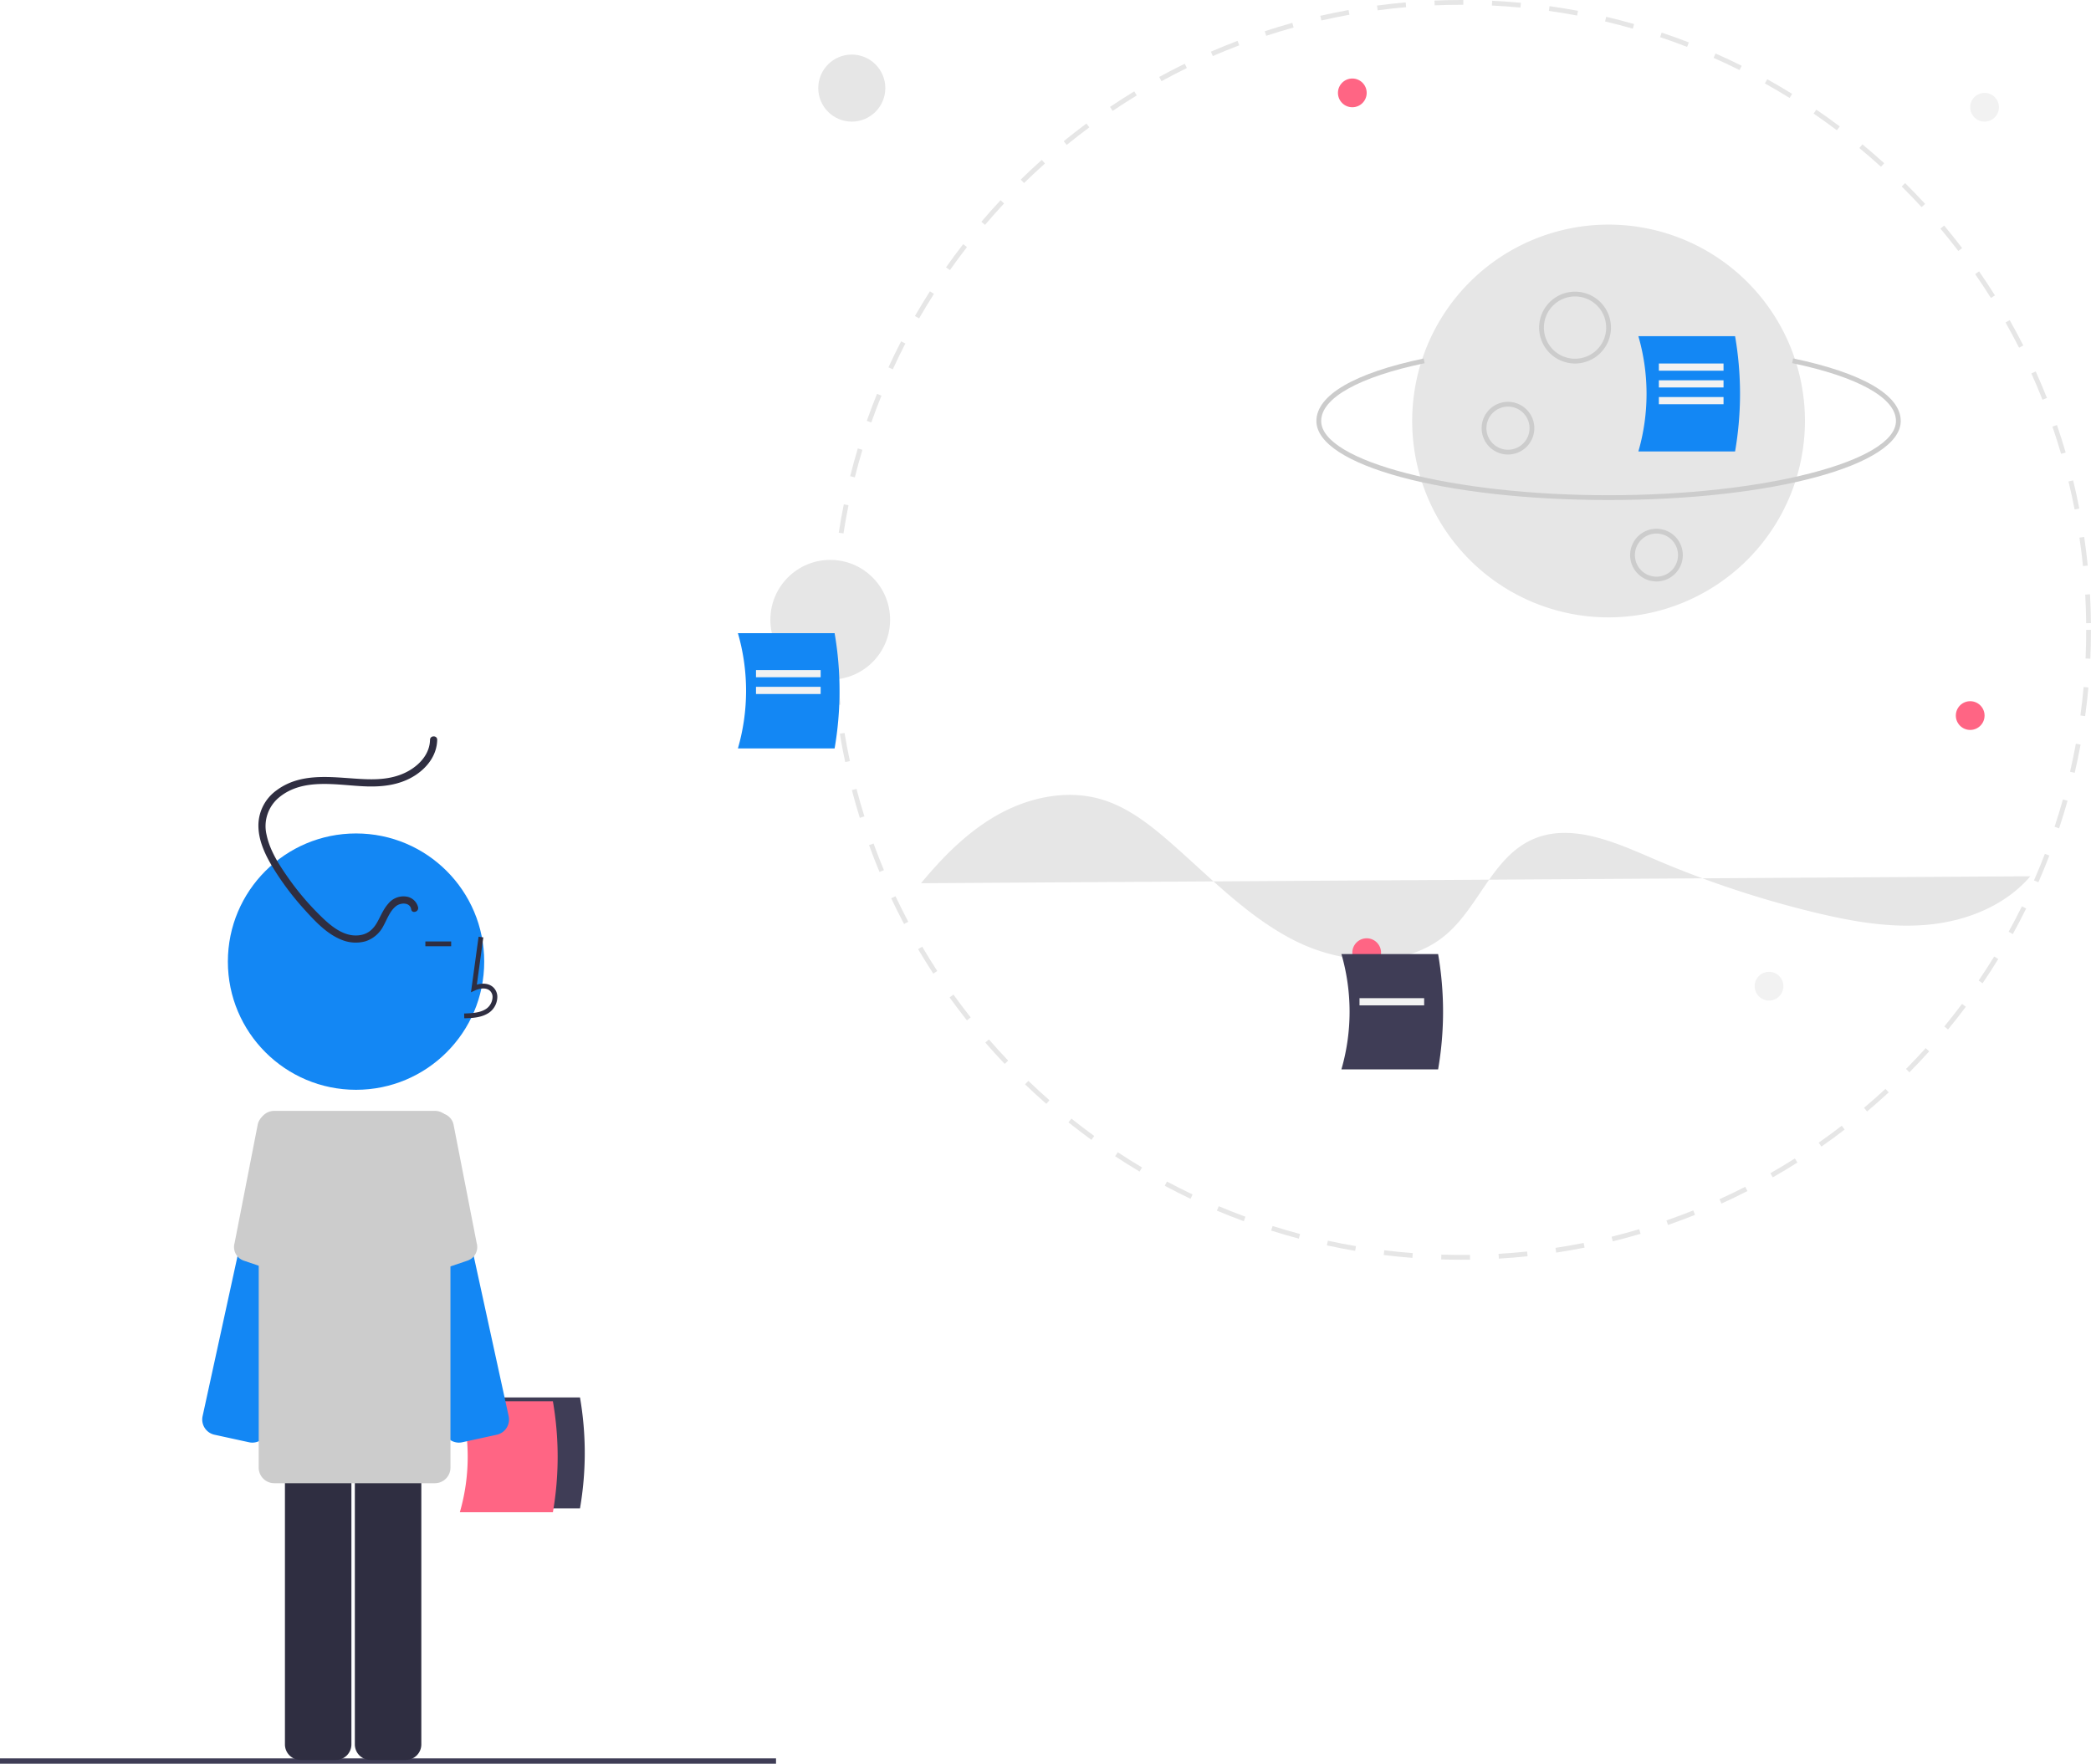 <svg xmlns="http://www.w3.org/2000/svg" data-name="Layer 1" width="873.11" height="736.451" viewBox="0 0 873.11 736.451" xmlns:xlink="http://www.w3.org/1999/xlink"><path d="M366.769,711.594h38.856a135.901,135.901,0,0,0,0-46.328h-38.856A83.36,83.36,0,0,1,366.769,711.594Z" transform="translate(-163.445 -81.774)" fill="#3f3d56"/><path d="M355.454,713.211h38.856a135.9,135.9,0,0,0,0-46.328h-38.856A83.36,83.36,0,0,1,355.454,713.211Z" transform="translate(-163.445 -81.774)" fill="#ff6584"/><path d="M835.114,339.558a82,82,0,1,1,82-82h0A82.093,82.093,0,0,1,835.114,339.558Z" transform="translate(-163.445 -81.774)" fill="#e6e6e6"/><path d="M268.822,684.142a6.561,6.561,0,0,1-1.399-.152l-14.42-3.146a6.508,6.508,0,0,1-4.965-7.736l26.229-120.186a6.506,6.506,0,0,1,7.736-4.965l14.42,3.147a6.5,6.5,0,0,1,4.964,7.736L275.159,679.025a6.507,6.507,0,0,1-6.337,5.117Z" transform="translate(-163.445 -81.774)" fill="#1387f4"/><path d="M271.064,551.295l-9.667,49.517a6,6,0,0,0,3.836,7.34l21.251,7.219a6,6,0,0,0,7.878-4.89l6.852-51.484a6.011,6.011,0,0,0-4.579-7.142l-18.423-5.148A6.011,6.011,0,0,0,271.064,551.295Z" transform="translate(-163.445 -81.774)" fill="#ccc"/><path d="M355.059,684.142a6.507,6.507,0,0,1-6.337-5.117L322.494,558.841a6.5,6.5,0,0,1,4.964-7.736l14.42-3.147a6.504,6.504,0,0,1,7.736,4.965l26.229,120.186a6.508,6.508,0,0,1-4.965,7.736L356.459,683.99A6.561,6.561,0,0,1,355.059,684.142Z" transform="translate(-163.445 -81.774)" fill="#1387f4"/><path d="M352.817,551.295l9.667,49.517a6,6,0,0,1-3.836,7.34l-21.251,7.219a6,6,0,0,1-7.878-4.89l-6.852-51.484a6.011,6.011,0,0,1,4.579-7.142l18.423-5.148A6.011,6.011,0,0,1,352.817,551.295Z" transform="translate(-163.445 -81.774)" fill="#ccc"/><circle cx="355.669" cy="36.784" r="14" fill="#e6e6e6"/><circle cx="346.669" cy="258.784" r="25" fill="#e6e6e6"/><circle cx="822.669" cy="298.784" r="6" fill="#ff6584"/><circle cx="828.669" cy="44.784" r="6" fill="#f2f2f2"/><circle cx="738.669" cy="411.784" r="6" fill="#f2f2f2"/><circle cx="564.669" cy="38.784" r="6" fill="#ff6584"/><path d="M821.114,233.558a15,15,0,1,1,15-15h0A15.017,15.017,0,0,1,821.114,233.558Zm0-28a13,13,0,1,0,13,13A13,13,0,0,0,821.114,205.558Z" transform="translate(-163.445 -81.774)" fill="#ccc"/><path d="M793.114,271.558a11,11,0,1,1,11-11h0A11.012,11.012,0,0,1,793.114,271.558Zm0-20a9,9,0,1,0,9,9A9,9,0,0,0,793.114,251.558Z" transform="translate(-163.445 -81.774)" fill="#ccc"/><path d="M855.114,324.558a11,11,0,1,1,11-11h0A11.012,11.012,0,0,1,855.114,324.558Zm0-20a9,9,0,1,0,9,9h0A9.01,9.01,0,0,0,855.114,304.558Z" transform="translate(-163.445 -81.774)" fill="#ccc"/><path d="M835.114,290.558c-68.411,0-122-14.495-122-33,0-10.783,15.905-20.048,44.786-26.09l.41,1.958c-27.452,5.743-43.196,14.539-43.196,24.132,0,16.804,54.953,31,120,31s120-14.196,120-31c0-9.612-15.798-18.419-43.343-24.163l.408-1.958c28.977,6.043,44.935,15.319,44.935,26.121C957.114,276.063,903.525,290.558,835.114,290.558Z" transform="translate(-163.445 -81.774)" fill="#ccc"/><path d="M773.555,607.774c-2.774,0-5.577-.044-8.328-.13l.062-1.998c3.95.123,7.981.157,11.95.103l.027,2Q775.414,607.774,773.555,607.774ZM789.3,607.311l-.117-1.996c3.956-.233,7.963-.562,11.909-.975l.209,1.988C797.324,606.745,793.287,607.076,789.3,607.311Zm-36.096-.312c-3.989-.306-8.021-.706-11.982-1.192l.244-1.984c3.932.481,7.932.88,11.891,1.183Zm60.039-2.199-.3-1.977c3.931-.597,7.892-1.289,11.77-2.06l.39,1.961C821.195,603.501,817.204,604.199,813.243,604.8Zm-83.935-.731c-3.941-.668-7.919-1.436-11.823-2.283l.424-1.955c3.875.842,7.822,1.604,11.733,2.266Zm107.548-3.962-.48-1.941c3.858-.954,7.738-2.009,11.532-3.134l.568,1.918C844.654,598.083,840.744,599.145,836.857,600.106Zm-131.076-1.146c-3.866-1.028-7.756-2.159-11.562-3.363l.603-1.906c3.778,1.194,7.638,2.316,11.474,3.336Zm154.158-5.701-.656-1.889c3.744-1.302,7.51-2.709,11.194-4.184l.742,1.857C867.507,590.529,863.712,591.947,859.939,593.259ZM682.793,591.692c-3.754-1.38-7.532-2.869-11.228-4.426l.776-1.844c3.667,1.545,7.416,3.022,11.142,4.393Zm199.475-7.368-.828-1.82c3.596-1.634,7.21-3.378,10.742-5.184l.91,1.781C889.532,580.921,885.891,582.678,882.268,584.324ZM660.557,582.33c-3.609-1.72-7.231-3.549-10.766-5.438l.942-1.764c3.508,1.874,7.102,3.689,10.684,5.396Zm243.109-8.944-.99-1.736c3.448-1.968,6.891-4.036,10.229-6.148l1.068,1.689c-3.364,2.129-6.832,4.214-10.308,6.195Zm-264.376-2.418c-3.433-2.042-6.87-4.195-10.216-6.399l1.101-1.67c3.32,2.188,6.731,4.324,10.138,6.351Zm284.699-10.439-1.145-1.639c3.247-2.269,6.487-4.645,9.631-7.061l1.219,1.586c-3.167,2.435-6.433,4.828-9.705,7.113Zm-304.826-2.816c-3.228-2.345-6.453-4.801-9.585-7.302l1.248-1.562c3.108,2.481,6.309,4.919,9.512,7.245Zm323.903-11.846-1.289-1.529c3.026-2.554,6.038-5.215,8.953-7.91l1.357,1.469C949.152,540.611,946.116,543.293,943.067,545.866Zm-342.728-3.186c-3.006-2.633-5.993-5.371-8.877-8.14l1.385-1.443c2.862,2.748,5.826,5.466,8.81,8.079Zm360.401-13.161-1.424-1.404c2.79-2.827,5.55-5.753,8.201-8.695l1.486,1.338c-2.672,2.966-5.452,5.913-8.264,8.762Zm-377.773-3.512c-2.758-2.9-5.482-5.898-8.097-8.91l1.511-1.311c2.594,2.989,5.297,5.964,8.035,8.842Zm393.893-14.38-1.545-1.27c2.521-3.067,5.002-6.232,7.378-9.409l1.602,1.197c-2.394,3.201-4.895,6.392-7.435,9.481ZM567.189,507.831c-2.477-3.13-4.916-6.361-7.25-9.604l1.623-1.168c2.316,3.218,4.736,6.425,7.195,9.532ZM991.288,492.334l-1.654-1.123c2.23-3.284,4.415-6.664,6.492-10.048l1.705,1.047c-2.095,3.409-4.296,6.815-6.543,10.124Zm-438.151-4.029c-2.179-3.341-4.312-6.778-6.34-10.22l1.723-1.016c2.013,3.415,4.129,6.827,6.292,10.142Zm450.766-16.511-1.75-.967c1.92-3.475,3.785-7.043,5.546-10.606l1.793.887C1007.719,464.697,1005.838,468.293,1003.904,471.794Zm-462.971-4.205c-1.865-3.525-3.674-7.143-5.375-10.75l1.809-.854c1.689,3.58,3.483,7.17,5.334,10.668Zm473.651-17.416-1.832-.803c1.594-3.64,3.124-7.367,4.549-11.078l1.867.717C1017.733,442.749,1016.19,446.505,1014.584,450.173Zm-483.902-4.315c-1.533-3.68-3.001-7.444-4.364-11.19l1.88-.684c1.352,3.718,2.809,7.453,4.33,11.104Zm492.551-18.216-1.898-.629c1.248-3.761,2.426-7.604,3.5-11.426l1.926.541C1025.677,419.978,1024.49,423.853,1023.233,427.642Zm-500.767-4.383c-1.19-3.812-2.308-7.705-3.323-11.574l1.935-.508c1.007,3.84,2.117,7.704,3.298,11.486Zm507.286-18.795-1.948-.453c.895-3.854,1.714-7.791,2.434-11.698l1.967.361c-.724,3.938-1.55,7.904-2.452,11.79Zm-513.394-4.494c-.834-3.906-1.589-7.886-2.243-11.83l1.973-.328c.65,3.915,1.399,7.864,2.227,11.74Zm517.752-19.184-1.982-.271c.538-3.917.992-7.911,1.351-11.872l1.992.18c-.361,3.992-.819,8.017-1.36,11.964Zm-521.694-4.566c-.472-3.959-.859-7.991-1.151-11.984l1.995-.146c.29,3.964.674,7.965,1.143,11.895Zm523.869-19.409-1.998-.09c.178-3.963.269-7.982.269-11.946h2c0,3.994-.091,8.044-.27,12.036Zm-525.626-4.602c-.068-2.452-.103-4.954-.104-7.435q0-2.309.04-4.608l2,.035q-.04,2.282-.04,4.573c0,2.462.035,4.945.103,7.38Zm523.882-10.225c-.041-3.965-.174-7.984-.394-11.946l1.996-.111c.222,3.992.355,8.041.397,12.036ZM513.069,328.261l-1.996-.125c.25-3.996.594-8.032,1.023-11.997l1.988.215C513.658,320.29,513.317,324.295,513.069,328.261Zm520.142-10.135c-.399-3.943-.896-7.932-1.477-11.858l1.979-.292c.584,3.956,1.085,7.975,1.488,11.948ZM515.642,304.508l-1.977-.306c.613-3.957,1.325-7.944,2.116-11.854l1.96.396C516.956,296.625,516.25,300.582,515.642,304.508ZM1029.716,294.493c-.763-3.901-1.623-7.829-2.559-11.672l1.943-.473c.942,3.873,1.81,7.831,2.578,11.761ZM520.379,281.091l-1.94-.486c.971-3.874,2.047-7.779,3.197-11.609l1.915.575C522.41,273.372,521.343,277.248,520.379,281.091Zm503.685-9.813c-1.115-3.808-2.334-7.639-3.622-11.387l1.891-.65c1.299,3.777,2.527,7.638,3.651,11.475ZM527.264,258.178l-1.887-.663c1.329-3.781,2.764-7.58,4.265-11.291l1.855.75C530.007,250.656,528.583,254.426,527.264,258.178Zm489.033-9.495c-1.459-3.681-3.021-7.375-4.645-10.979l1.824-.821c1.636,3.633,3.21,7.355,4.68,11.063Zm-480.057-12.703-1.817-.835c1.67-3.638,3.448-7.286,5.284-10.842l1.777.917C539.662,228.75,537.898,232.37,536.24,235.98Zm470.268-9.036c-1.79-3.531-3.687-7.069-5.637-10.515l1.74-.985c1.966,3.473,3.876,7.038,5.68,10.596Zm-459.291-12.229-1.733-.998c1.995-3.464,4.099-6.932,6.254-10.306l1.686,1.076c-2.138,3.349-4.226,6.79-6.206,10.228Zm447.541-8.535c-2.113-3.364-4.326-6.716-6.577-9.962l1.643-1.14c2.269,3.271,4.499,6.648,6.628,10.038ZM560.091,194.557l-1.635-1.152c2.306-3.27,4.716-6.529,7.167-9.688l1.58,1.226C564.771,188.077,562.378,191.311,560.091,194.557Zm421.064-7.992c-2.41-3.157-4.92-6.295-7.462-9.327l1.533-1.285c2.561,3.056,5.09,6.217,7.519,9.398ZM574.744,175.665l-1.522-1.297c2.587-3.039,5.284-6.064,8.015-8.991l1.462,1.364C579.989,169.647,577.312,172.649,574.744,175.665Zm391.07-7.408c-2.687-2.924-5.474-5.823-8.282-8.614l1.41-1.419c2.83,2.813,5.638,5.733,8.345,8.679Zm-374.765-10.064-1.398-1.43c2.86-2.798,5.819-5.564,8.795-8.221l1.332,1.492c-2.954,2.637-5.891,5.382-8.729,8.159Zm357.818-6.78c-2.944-2.67-5.984-5.304-9.035-7.828l1.275-1.541c3.073,2.543,6.137,5.197,9.104,7.888ZM608.867,142.282l-1.263-1.551c3.093-2.519,6.29-5.003,9.502-7.384l1.191,1.606C615.11,137.316,611.937,139.782,608.867,142.282Zm321.582-6.107c-3.177-2.392-6.445-4.739-9.715-6.976l1.129-1.65c3.295,2.253,6.588,4.618,9.789,7.029Zm-302.399-8.11-1.116-1.659c3.311-2.228,6.719-4.409,10.13-6.484l1.039,1.709C634.717,123.689,631.335,125.854,628.049,128.064Zm282.659-5.391c-3.38-2.092-6.851-4.131-10.315-6.062l.973-1.747c3.492,1.945,6.989,4,10.396,6.107Zm-262.271-7.01-.96-1.755c3.502-1.917,7.094-3.776,10.674-5.527l.879,1.797c-3.553,1.738-7.117,3.583-10.593,5.485Zm241.37-4.634c-3.559-1.773-7.204-3.486-10.835-5.091l.809-1.829c3.659,1.617,7.333,3.343,10.919,5.13ZM669.859,105.185l-.795-1.835c3.66-1.586,7.404-3.108,11.128-4.522l.71,1.87C677.206,102.101,673.491,103.611,669.859,105.185Zm198.052-3.834c-3.703-1.436-7.493-2.806-11.266-4.072l.637-1.896c3.801,1.276,7.62,2.656,11.352,4.104ZM692.167,96.714l-.623-1.9c3.801-1.246,7.679-2.419,11.525-3.486l.535,1.927C699.787,94.313,695.939,95.477,692.167,96.714ZM845.231,93.74c-3.814-1.087-7.705-2.1-11.563-3.01l.459-1.946c3.889.916,7.809,1.937,11.653,3.032ZM715.189,90.325l-.445-1.95c3.896-.89,7.866-1.701,11.797-2.41l.355,1.968c-3.902.704-7.84,1.509-11.707,2.392Zm106.788-2.067c-3.895-.731-7.861-1.381-11.791-1.933l.277-1.98c3.96.556,7.958,1.211,11.883,1.948ZM738.701,86.081l-.265-1.982c3.959-.528,7.985-.973,11.967-1.319l.174,1.992c-3.951.345-7.946.785-11.876,1.31ZM798.318,84.934c-3.939-.371-7.949-.657-11.919-.849l.098-1.998c3.999.194,8.039.482,12.009.856Zm-35.814-.929-.084-1.998c3.676-.153,7.422-.231,11.136-.232l.905.001-.006,2-.899-.001c-3.686.001-7.404.079-11.052.23Z" transform="translate(-163.445 -81.774)" fill="#e6e6e6"/><path d="M548.028,450.564c9.366-11.33,19.941-21.981,32.848-29.018s28.455-10.159,42.547-5.975c10.52,3.124,19.486,9.996,27.784,17.176,17.002,14.712,32.679,31.555,52.733,41.721s46.478,12.063,63.511-2.612c13.481-11.615,19.228-31.732,35.327-39.313,15.869-7.473,34.27.552,50.373,7.506a421.23,421.23,0,0,0,67.648,22.63c15.66,3.799,31.791,6.711,47.832,5.183s32.142-7.95,42.604-20.205" transform="translate(-163.445 -81.774)" fill="#e6e6e6"/><path d="M471.56,394.282h40.377a141.219,141.219,0,0,0,0-48.141H471.56A86.622,86.622,0,0,1,471.56,394.282Z" transform="translate(-163.445 -81.774)" fill="#1387f4"/><path d="M847.56,270.282h40.377a141.219,141.219,0,0,0,0-48.141H847.56A86.622,86.622,0,0,1,847.56,270.282Z" transform="translate(-163.445 -81.774)" fill="#1387f4"/><rect x="315.669" y="279.784" width="27" height="3" fill="#f2f2f2"/><rect x="315.669" y="286.784" width="27" height="3" fill="#f2f2f2"/><rect x="692.669" y="151.784" width="27" height="3" fill="#f2f2f2"/><rect x="692.669" y="165.784" width="27" height="3" fill="#f2f2f2"/><rect x="692.669" y="158.784" width="27" height="3" fill="#f2f2f2"/><rect y="734.211" width="324.033" height="2.241" fill="#3f3d56"/><circle cx="148.667" cy="401.524" r="53.519" fill="#1387f4"/><path d="M303.679,816.644H288.92a6.508,6.508,0,0,1-6.5-6.5V687.13a6.508,6.508,0,0,1,6.5-6.5h14.759a6.508,6.508,0,0,1,6.5,6.5V810.144A6.508,6.508,0,0,1,303.679,816.644Z" transform="translate(-163.445 -81.774)" fill="#2f2e41"/><path d="M332.872,816.644H318.112a6.508,6.508,0,0,1-6.5-6.5V687.13a6.508,6.508,0,0,1,6.5-6.5h14.76a6.508,6.508,0,0,1,6.5,6.5V810.144A6.508,6.508,0,0,1,332.872,816.644Z" transform="translate(-163.445 -81.774)" fill="#2f2e41"/><path d="M345.035,701.092h-67.062a6.508,6.508,0,0,1-6.5-6.5V552.116a6.508,6.508,0,0,1,6.5-6.5h67.062a6.508,6.508,0,0,1,6.5,6.5V694.592A6.508,6.508,0,0,1,345.035,701.092Z" transform="translate(-163.445 -81.774)" fill="#ccc"/><path d="M338.038,460.67a5.902,5.902,0,0,0-5.149-4.562,8.164,8.164,0,0,0-7.27,2.937c-2.067,2.286-3.163,5.136-4.649,7.787-1.552,2.768-3.635,4.762-6.843,5.356-6.518,1.207-12.131-3.403-16.48-7.627a113.097,113.097,0,0,1-13.718-16.06c-3.877-5.514-7.807-11.507-9.184-18.209a15.53,15.53,0,0,1,5.22-15.551c10.274-8.487,24.65-4.958,36.7-4.599,7.086.211,14.17-.733,20.218-4.676,5.11-3.333,8.99-8.498,9.116-14.776.039-1.931-2.961-1.931-3,0-.112,5.577-3.921,10.009-8.529,12.745-5.583,3.315-11.909,3.92-18.284,3.691-12.506-.448-26.359-3.474-37.254,4.641a18.141,18.141,0,0,0-7.586,14.391c-.097,6.697,3.062,13.075,6.523,18.622a117.452,117.452,0,0,0,12.67,16.74c4.478,4.933,9.464,10.361,15.831,12.782a15.425,15.425,0,0,0,9.629.522,12.805,12.805,0,0,0,7.562-6.478c1.579-2.817,2.693-6.312,5.388-8.314,1.922-1.428,5.711-1.536,6.197,1.436.311,1.901,3.202,1.094,2.893-.798Z" transform="translate(-163.445 -81.774)" fill="#2f2e41"/><circle cx="570.669" cy="397.784" r="6" fill="#ff6584"/><path d="M723.56,528.282h40.377a141.219,141.219,0,0,0,0-48.141H723.56A86.622,86.622,0,0,1,723.56,528.282Z" transform="translate(-163.445 -81.774)" fill="#3f3d56"/><rect x="567.669" y="416.784" width="27" height="3" fill="#f2f2f2"/><path d="M357.308,506.957l-.056-2c3.721-.104,7.001-.337,9.466-2.138a6.148,6.148,0,0,0,2.381-4.528,3.514,3.514,0,0,0-1.153-2.895c-1.636-1.382-4.269-.935-6.188-.055l-1.655.759,3.173-23.19,1.981.271-2.699,19.727c2.607-.767,5.023-.437,6.678.961a5.471,5.471,0,0,1,1.86,4.492,8.133,8.133,0,0,1-3.2,6.073C364.731,506.749,360.615,506.864,357.308,506.957Z" transform="translate(-163.445 -81.774)" fill="#2f2e41"/><rect x="177.613" y="393.108" width="10.771" height="2" fill="#2f2e41"/></svg>